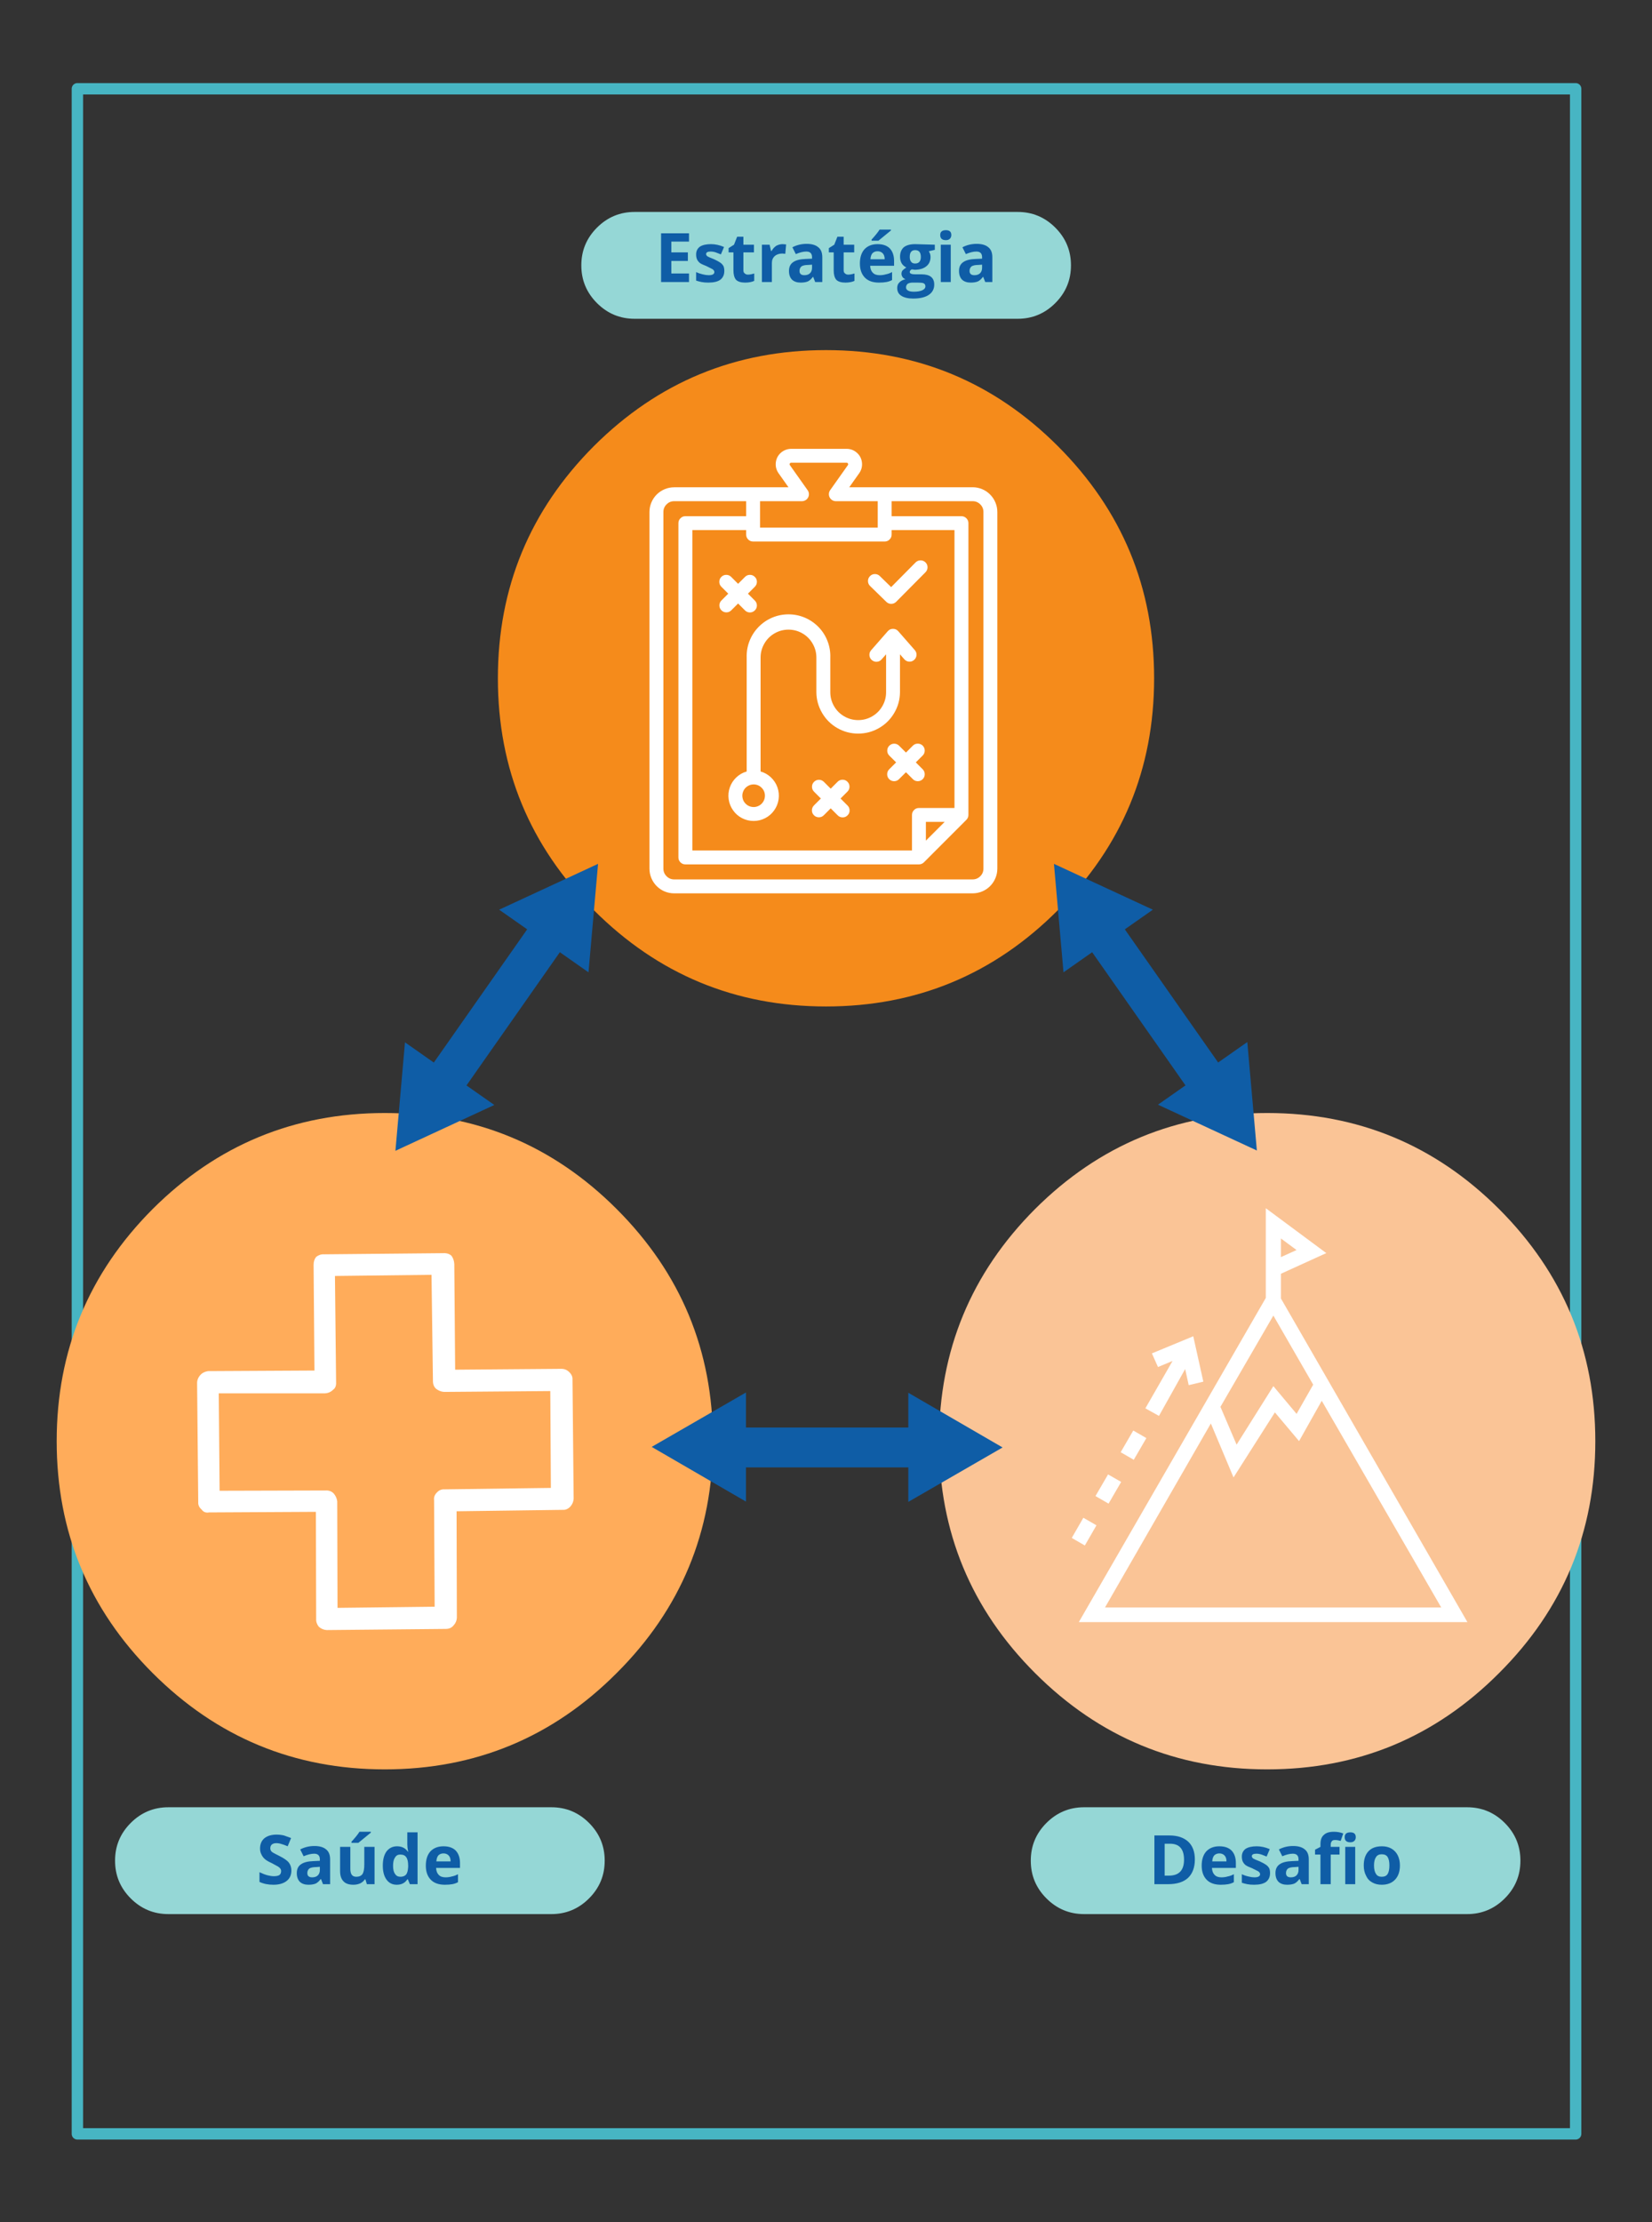 
<svg xmlns="http://www.w3.org/2000/svg" version="1.1" xmlns:xlink="http://www.w3.org/1999/xlink" preserveAspectRatio="none" x="0px" y="0px" width="290px" height="390px" viewBox="0 0 290 390">
<rect x="0" y="0" width="290" height="390" fill="#333333" stroke="none"/>
<defs>
<g id="Layer0_0_FILL">
<path fill="#95D7D6" stroke="none" d="
M 186.7 48.95
Q 183.95 46.2 180.1 46.2
L 112.85 46.2
Q 109 46.2 106.25 48.95 103.5 51.7 103.5 55.55
L 103.5 55.6
Q 103.5 59.45 106.25 62.2 109 64.95 112.85 64.95
L 180.1 64.95
Q 183.95 64.95 186.7 62.2 189.45 59.45 189.45 55.6
L 189.45 55.55
Q 189.45 51.7 186.7 48.95 Z"/>
</g>

<g id="Layer0_2_FILL">
<path fill="#F58B1B" stroke="none" d="
M 187.05 156.7
Q 203.95 139.85 203.95 116 203.95 92.15 187.05 75.25 170.2 58.4 146.35 58.4 122.5 58.4 105.6 75.25 88.75 92.15 88.75 116 88.75 139.85 105.6 156.7 122.5 173.6 146.35 173.6 170.2 173.6 187.05 156.7 Z"/>
</g>

<g id="Layer0_3_FILL">
<path fill="#FFAC5A" stroke="none" d="
M 187.05 156.7
Q 203.95 139.85 203.95 116 203.95 92.15 187.05 75.25 170.2 58.4 146.35 58.4 122.5 58.4 105.6 75.25 88.75 92.15 88.75 116 88.75 139.85 105.6 156.7 122.5 173.6 146.35 173.6 170.2 173.6 187.05 156.7 Z"/>
</g>

<g id="Layer0_4_FILL">
<path fill="#FAC496" stroke="none" d="
M 187.05 156.7
Q 203.95 139.85 203.95 116 203.95 92.15 187.05 75.25 170.2 58.4 146.35 58.4 122.5 58.4 105.6 75.25 88.75 92.15 88.75 116 88.75 139.85 105.6 156.7 122.5 173.6 146.35 173.6 170.2 173.6 187.05 156.7 Z"/>
</g>

<g id="Layer0_5_MEMBER_0_FILL">
<path fill="#FFFFFF" stroke="none" d="
M 547.55 53.55
Q 541.85 51.2 535.75 51.2
L 382.15 51.2 394.55 33.7
Q 396.6 30.8 397.5 27.4 398.35 23.95 397.95 20.45 397.15 13.15 391.65 8.25 386.2 3.4 378.85 3.4
L 309.8 3.4
Q 306.3 3.4 302.95 4.65 299.65 5.9 297 8.25 291.55 13.15 290.7 20.45 289.95 27.75 294.1 33.7
L 306.5 51.25 164.2 51.25
Q 158.05 51.25 152.4 53.6 146.75 55.95 142.4 60.25 138.1 64.6 135.75 70.25 133.4 75.9 133.4 82.05
L 133.4 525.9
Q 133.4 532.05 135.75 537.7 138.1 543.35 142.4 547.7 146.75 552.05 152.4 554.4 158.05 556.7 164.2 556.7
L 535.75 556.7
Q 541.85 556.7 547.55 554.35 553.2 552 557.5 547.7 561.8 543.35 564.15 537.7 566.5 532.05 566.5 525.9
L 566.5 82
Q 566.5 75.9 564.15 70.25 561.8 64.55 557.5 60.25 553.2 55.9 547.55 53.55
M 530.5 95.9
Q 530.5 92.35 527.95 89.8 525.4 87.25 521.8 87.25
L 434.9 87.25 434.9 68.55 535.75 68.55
Q 541.3 68.55 545.25 72.5 549.2 76.4 549.2 82
L 549.2 525.9
Q 549.2 531.5 545.25 535.4 541.3 539.35 535.75 539.35
L 164.15 539.35
Q 158.6 539.35 154.7 535.4 150.75 531.5 150.75 525.9
L 150.75 82
Q 150.75 76.4 154.7 72.5 158.6 68.55 164.15 68.55
L 253.8 68.55 253.8 87.25 178.1 87.25
Q 174.45 87.25 172 89.8 169.45 92.25 169.45 95.95
L 169.45 512
Q 169.45 515.6 172 518.15 174.55 520.65 178.1 520.65
L 468.9 520.65
Q 472.45 520.65 475.05 518.15
L 527.95 465.2
Q 530.5 462.65 530.5 459.1
L 530.5 95.9
M 380.55 21.7
Q 381.1 22.75 380.4 23.7
L 358.35 54.85
Q 356.95 56.85 356.8 59.3 356.65 61.7 357.75 63.85 358.9 66.05 360.95 67.3 363 68.55 365.45 68.55
L 417.6 68.55 417.6 101.45 271.1 101.45 271.1 68.55 323.25 68.55
Q 325.7 68.55 327.75 67.3 329.85 66.05 330.95 63.85 332.1 61.7 331.9 59.3 331.75 56.85 330.3 54.85
L 308.25 23.7
Q 307.6 22.75 308.1 21.7 308.7 20.7 309.8 20.7
L 378.85 20.7
Q 380.05 20.7 380.55 21.7
M 426.25 118.75
Q 429.9 118.75 432.35 116.2 434.9 113.75 434.9 110.1
L 434.9 104.55 513.15 104.55 513.15 450.45 468.9 450.45
Q 465.25 450.45 462.8 453 460.25 455.45 460.25 459.1
L 460.25 503.35 186.8 503.35 186.8 104.55 253.8 104.55 253.8 110.1
Q 253.8 113.7 256.35 116.25 258.85 118.75 262.45 118.75
L 426.25 118.75
M 477.55 491.1
L 477.55 467.75 500.9 467.75 477.55 491.1
M 371.3 438.65
L 379.9 430.05
Q 382.45 427.5 382.45 423.9 382.45 420.3 379.9 417.8 377.4 415.25 373.8 415.25 370.2 415.25 367.65 417.8
L 359.05 426.4 350.45 417.8
Q 347.9 415.35 344.35 415.35 340.8 415.4 338.3 417.9 335.8 420.4 335.75 423.95 335.75 427.5 338.2 430.05
L 346.8 438.65 338.2 447.25
Q 335.7 449.8 335.65 453.4 335.65 456.95 338.2 459.5 340.75 462.05 344.35 462.05 347.9 462.05 350.45 459.5
L 359.05 450.9 367.65 459.5
Q 370.2 462.15 373.85 462.15 377.45 462.25 380 459.6 382.65 457.05 382.55 453.45 382.55 449.8 379.9 447.25
L 371.3 438.65
M 235.15 162.8
Q 232.6 160.25 229 160.25 225.4 160.25 222.9 162.8 220.35 165.3 220.35 168.9 220.35 172.5 222.9 175.05
L 231.5 183.65 222.9 192.25
Q 220.45 194.8 220.45 198.35 220.5 201.9 223 204.4 225.5 206.9 229.05 206.95 232.6 207 235.15 204.5
L 243.75 195.9 252.35 204.5
Q 254.9 207.05 258.5 207.05 262.05 207.05 264.6 204.5 267.15 201.95 267.15 198.4 267.15 194.8 264.6 192.25
L 256 183.65 264.6 175.05
Q 267.15 172.5 267.15 168.9 267.15 165.25 264.6 162.8 262.05 160.25 258.5 160.25 254.9 160.25 252.35 162.8
L 243.75 171.4 235.15 162.8
M 444.1 372.85
Q 441.6 370.4 438.05 370.4 434.45 370.45 431.95 372.95 429.5 375.45 429.45 379 429.4 382.55 431.85 385.1
L 440.5 393.7 431.85 402.3
Q 429.35 404.85 429.35 408.45 429.35 412.05 431.85 414.55 434.4 417.1 438 417.1 441.6 417.1 444.1 414.55
L 452.75 405.95 461.35 414.55
Q 463.85 417.1 467.45 417.1 471.05 417.1 473.6 414.55 476.1 412.05 476.1 408.45 476.1 404.85 473.6 402.3
L 465 393.7 473.6 385.1
Q 476.1 382.6 476.1 379 476.1 375.4 473.6 372.85 471.05 370.35 467.45 370.35 463.85 370.35 461.35 372.85
L 452.75 381.45 444.1 372.85
M 436.6 227.45
Q 432.65 227.45 430.1 230.4
L 409.4 254.05
Q 407 256.75 407.25 260.35 407.5 263.95 410.2 266.3 412.95 268.65 416.5 268.45 420.1 268.2 422.45 265.45
L 428 259.15 428 306.35
Q 428 315.65 423.35 323.7 418.7 331.75 410.65 336.4 402.6 341.05 393.3 341.05 383.95 341.05 375.9 336.4 367.85 331.75 363.2 323.7 358.55 315.65 358.55 306.35
L 358.55 263.2
Q 358.9 252.6 355.1 242.75 351.3 232.85 343.95 225.25 336.55 217.65 326.8 213.5 317.1 209.4 306.5 209.4 295.9 209.4 286.2 213.5 276.45 217.65 269.1 225.25 261.75 232.85 257.9 242.75 254.1 252.6 254.45 263.2
L 254.45 405
Q 247.1 407.1 241.55 412.35 236 417.6 233.45 424.8 230.95 432 232 439.55 233.1 447.15 237.5 453.35 241.9 459.6 248.65 463.1 255.45 466.6 263.1 466.6 270.7 466.6 277.5 463.1 284.3 459.6 288.7 453.35 293.1 447.15 294.2 439.55 295.25 432 292.75 424.8 290.2 417.6 284.65 412.35 279.1 407.1 271.75 405
L 271.75 263.2
Q 271.75 253.9 276.4 245.85 281.05 237.75 289.1 233.1 297.15 228.45 306.5 228.45 315.8 228.45 323.85 233.1 331.9 237.75 336.55 245.85 341.2 253.9 341.2 263.2
L 341.2 306.35
Q 341.35 320.2 348.35 332.15 355.35 344.1 367.35 351 379.4 357.85 393.25 357.85 407.1 357.85 419.1 351 431.15 344.1 438.15 332.15 445.15 320.2 445.3 306.35
L 445.3 259.15 450.8 265.45
Q 453.2 268.05 456.7 268.3 460.25 268.5 462.9 266.15 465.55 263.8 465.85 260.3 466.15 256.75 463.85 254.05
L 443.15 230.4
Q 440.6 227.45 436.6 227.45
M 273.05 425.25
Q 277.15 429.35 277.15 435.2 277.15 439.45 274.8 443 272.45 446.55 268.5 448.2 264.55 449.85 260.35 449 256.15 448.2 253.15 445.15 250.1 442.15 249.3 437.95 248.45 433.75 250.1 429.8 251.7 425.85 255.25 423.5 258.85 421.1 263.1 421.1 268.95 421.15 273.05 425.25
M 477.05 144.7
Q 474.45 142.2 470.9 142.2 467.4 142.2 464.75 144.75
L 434.3 175.5 420.1 161.65
Q 417.5 159.2 413.95 159.25 410.4 159.3 407.9 161.9 405.45 164.45 405.45 168 405.5 171.55 408 174.05
L 428.35 193.9
Q 430.95 196.4 434.5 196.35 438.05 196.3 440.55 193.8
L 477.1 156.95
Q 479.6 154.4 479.6 150.8 479.6 147.2 477.05 144.7 Z"/>
</g>

<g id="Layer0_6_FILL">
<path fill="#FFFFFF" stroke="none" d="
M 100.7 272.05
L 100.5 251.15
Q 100.55 250.4 99.9 249.8 99.35 249.25 98.55 249.25
L 79.9 249.4 79.75 230.85
Q 79.7 230 79.25 229.4 78.7 228.9 77.8 228.95
L 56.9 229.15
Q 56.15 229.1 55.5 229.6 55.05 230.15 55.05 231
L 55.2 249.55 36.5 249.65
Q 35.65 249.8 35.2 250.3 34.6 250.95 34.6 251.75
L 34.8 272.65
Q 34.75 273.4 35.4 273.95 35.85 274.6 36.7 274.45
L 55.45 274.35 55.5 293.1
Q 55.45 293.85 55.95 294.5 56.55 295.05 57.35 295.1
L 78.25 294.9
Q 79.15 294.9 79.65 294.25 80.15 293.7 80.2 292.95
L 80.15 274.25 98.8 274
Q 99.5 274.05 100.1 273.45 100.65 272.85 100.7 272.05
M 96.6 253.15
L 96.7 270.15 78.05 270.4
Q 77.25 270.35 76.7 270.95 76.1 271.55 76.2 272.3
L 76.3 291 59.25 291.2 59.2 272.5
Q 59.1 271.75 58.6 271.15 58.05 270.55 57.15 270.6
L 38.55 270.65 38.4 253.55 57.05 253.55
Q 57.9 253.5 58.5 252.9 59.05 252.5 59 251.6
L 58.8 232.95 75.75 232.75 76 251.4
Q 76 252.25 76.55 252.75 77.2 253.25 77.95 253.3
L 96.6 253.15 Z"/>
</g>

<g id="Layer0_7_MEMBER_0_FILL">
<path fill="#FFFFFF" stroke="none" d="
M 259.8 224.6
L 263.75 242.5 280 238.6 268.8 188.2 222.85 207.2 229.6 222.35 245.8 215.6 215.6 268.25 230.7 276.65 259.8 224.6
M 148.35 420.6
L 161.25 398.2 146.7 389.8 133.8 412.2 148.35 420.6
M 174.7 374.1
L 188.7 350 174.15 341.65 160.15 365.7 174.7 374.1
M 202.7 325.4
L 216.7 301.3 202.15 292.9 188.15 317 202.7 325.4
M 366.2 146.2
L 366.2 118.75 416.6 95.8 349.4 45.95 349.4 145.6 141.65 505.7 573.4 505.7 366.2 146.2
M 366.2 79.55
L 383.55 92.4 366.2 100.25 366.2 79.55
M 383.6 274.4
L 357.8 243.6 316.95 308.6 299 266.6 357.8 165.2 402.05 241.95 383.6 274.4
M 386.35 304.65
L 411.55 259.85 544.3 489.45 170.75 489.45 288.35 285.05 313.55 345 359.5 272.75 386.35 304.65 Z"/>
</g>

<g id="Layer0_8_MEMBER_0_FILL">
<path fill="#0F5DA6" stroke="none" d="
M -128.6 139.75
L -135.6 139.75 -135.6 194.1 -128.6 194.1 -128.6 139.75 Z"/>
</g>

<g id="Layer0_8_MEMBER_1_FILL">
<path fill="#0F5DA6" stroke="none" d="
M -87.3 136
L -87.3 155.15 -70.75 145.6 -87.3 136 Z"/>
</g>

<g id="Layer0_8_MEMBER_2_FILL">
<path fill="#0F5DA6" stroke="none" d="
M -87.3 136
L -87.3 155.15 -70.75 145.6 -87.3 136 Z"/>
</g>

<g id="Layer0_9_MEMBER_0_FILL">
<path fill="#0F5DA6" stroke="none" d="
M -128.6 139.75
L -135.6 139.75 -135.6 194.1 -128.6 194.1 -128.6 139.75 Z"/>
</g>

<g id="Layer0_9_MEMBER_1_FILL">
<path fill="#0F5DA6" stroke="none" d="
M -87.3 136
L -87.3 155.15 -70.75 145.6 -87.3 136 Z"/>
</g>

<g id="Layer0_9_MEMBER_2_FILL">
<path fill="#0F5DA6" stroke="none" d="
M -87.3 136
L -87.3 155.15 -70.75 145.6 -87.3 136 Z"/>
</g>

<g id="Layer0_10_MEMBER_0_FILL">
<path fill="#0F5DA6" stroke="none" d="
M -128.6 139.75
L -135.6 139.75 -135.6 194.1 -128.6 194.1 -128.6 139.75 Z"/>
</g>

<g id="Layer0_10_MEMBER_1_FILL">
<path fill="#0F5DA6" stroke="none" d="
M -87.3 136
L -87.3 155.15 -70.75 145.6 -87.3 136 Z"/>
</g>

<g id="Layer0_10_MEMBER_2_FILL">
<path fill="#0F5DA6" stroke="none" d="
M -87.3 136
L -87.3 155.15 -70.75 145.6 -87.3 136 Z"/>
</g>

<g id="Layer0_11_FILL">
<path fill="#95D7D6" stroke="none" d="
M 186.7 48.95
Q 183.95 46.2 180.1 46.2
L 112.85 46.2
Q 109 46.2 106.25 48.95 103.5 51.7 103.5 55.55
L 103.5 55.6
Q 103.5 59.45 106.25 62.2 109 64.95 112.85 64.95
L 180.1 64.95
Q 183.95 64.95 186.7 62.2 189.45 59.45 189.45 55.6
L 189.45 55.55
Q 189.45 51.7 186.7 48.95 Z"/>
</g>

<g id="Layer0_12_FILL">
<path fill="#95D7D6" stroke="none" d="
M 186.7 48.95
Q 183.95 46.2 180.1 46.2
L 112.85 46.2
Q 109 46.2 106.25 48.95 103.5 51.7 103.5 55.55
L 103.5 55.6
Q 103.5 59.45 106.25 62.2 109 64.95 112.85 64.95
L 180.1 64.95
Q 183.95 64.95 186.7 62.2 189.45 59.45 189.45 55.6
L 189.45 55.55
Q 189.45 51.7 186.7 48.95 Z"/>
</g>

<g id="Layer0_13_FILL">
<path fill="#0F5DA6" stroke="none" d="
M 65.1 330.65
L 65.1 330.5 63.1 330.5
Q 62.75 331.1 61.7 332.25
L 61.7 332.45 62.9 332.45 65.1 330.65
M 71.65 334
L 71.6 334
Q 70.95 333.05 69.7 333.05 68.55 333.05 67.85 333.95 67.2 334.85 67.2 336.45 67.2 338 67.85 338.9 68.5 339.8 69.65 339.8 70.9 339.8 71.5 338.85
L 71.6 338.85 71.95 339.7 73.3 339.7 73.3 330.6 71.5 330.6 71.5 332.7
Q 71.5 333.25 71.65 334
M 70.3 338.4
Q 69.65 338.4 69.35 337.9 69 337.45 69 336.45 69 335.5 69.35 335 69.65 334.5 70.25 334.5 71 334.5 71.3 334.95 71.65 335.4 71.65 336.45
L 71.65 336.65
Q 71.6 337.6 71.3 338 70.95 338.4 70.3 338.4
M 77.85 333.05
Q 76.4 333.05 75.55 333.95 74.75 334.85 74.75 336.45 74.75 338.05 75.65 338.95 76.5 339.8 78.1 339.8 78.85 339.8 79.4 339.7 79.95 339.6 80.4 339.35
L 80.4 337.95
Q 79.85 338.25 79.3 338.35 78.8 338.5 78.2 338.5 77.4 338.5 77 338.05 76.6 337.65 76.55 336.85
L 80.75 336.85 80.75 336
Q 80.75 334.6 80 333.8 79.25 333.05 77.85 333.05
M 78.75 334.65
Q 79.1 335 79.1 335.7
L 76.6 335.7
Q 76.65 335 76.95 334.65 77.3 334.3 77.85 334.3 78.4 334.3 78.75 334.65
M 59.7 337.4
Q 59.7 338.6 60.3 339.2 60.85 339.8 62.05 339.8 62.7 339.8 63.25 339.55 63.75 339.3 64.05 338.85
L 64.15 338.85 64.4 339.7 65.75 339.7 65.75 333.15 63.95 333.15 63.95 336.25
Q 63.95 337.4 63.65 337.9 63.3 338.4 62.55 338.4 62 338.4 61.75 338.05 61.5 337.7 61.5 337
L 61.5 333.15 59.7 333.15 59.7 337.4
M 46.4 331.65
Q 45.65 332.3 45.65 333.45 45.65 334.05 45.9 334.5 46.1 334.95 46.5 335.3 46.9 335.65 47.7 336
L 48.8 336.6
Q 49.05 336.75 49.2 336.95 49.35 337.15 49.35 337.4 49.35 337.85 49.05 338.1 48.7 338.3 48.1 338.3 47.6 338.3 47 338.15 46.4 338 45.55 337.6
L 45.55 339.3
Q 46.6 339.8 48 339.8 49.45 339.8 50.3 339.15 51.15 338.5 51.15 337.3 51.15 336.5 50.7 335.9 50.25 335.35 49.05 334.75 48.15 334.3 47.9 334.15 47.65 334 47.55 333.8 47.45 333.65 47.45 333.4 47.45 333 47.7 332.75 48 332.5 48.5 332.5 48.95 332.5 49.4 332.65 49.8 332.75 50.5 333.05
L 51.1 331.6
Q 50.45 331.35 49.85 331.15 49.2 331 48.55 331 47.2 331 46.4 331.65
M 55.2 333
Q 53.85 333 52.7 333.6
L 53.3 334.8
Q 54.35 334.35 55.15 334.35 56.15 334.35 56.15 335.35
L 56.15 335.6 55.05 335.65
Q 53.55 335.7 52.85 336.2 52.1 336.7 52.1 337.75 52.1 338.75 52.65 339.3 53.2 339.8 54.15 339.8 54.9 339.8 55.4 339.6 55.85 339.4 56.3 338.8
L 56.35 338.8 56.7 339.7 57.95 339.7 57.95 335.35
Q 57.95 334.15 57.25 333.6 56.55 333 55.2 333
M 56.15 336.65
L 56.15 337.2
Q 56.15 337.8 55.8 338.15 55.45 338.5 54.8 338.5 53.95 338.5 53.95 337.75 53.95 337.25 54.3 336.95 54.7 336.7 55.5 336.7
L 56.15 336.65 Z"/>
</g>

<g id="Layer0_14_FILL">
<path fill="#0F5DA6" stroke="none" d="
M 229.05 333.6
Q 228.35 333 227 333 225.65 333 224.5 333.6
L 225.1 334.8
Q 226.15 334.35 226.95 334.35 227.95 334.35 227.95 335.35
L 227.95 335.6 226.85 335.65
Q 225.35 335.7 224.65 336.2 223.9 336.7 223.9 337.75 223.9 338.75 224.45 339.3 225 339.8 225.95 339.8 226.7 339.8 227.2 339.6 227.65 339.4 228.1 338.8
L 228.15 338.8 228.5 339.7 229.75 339.7 229.75 335.35
Q 229.75 334.15 229.05 333.6
M 227.95 336.65
L 227.95 337.2
Q 227.95 337.8 227.6 338.15 227.25 338.5 226.6 338.5 225.75 338.5 225.75 337.75 225.75 337.25 226.1 336.95 226.5 336.7 227.3 336.7
L 227.95 336.65
M 242.6 333.05
Q 241.05 333.05 240.25 333.9 239.4 334.8 239.4 336.4 239.4 337.45 239.8 338.2 240.15 339 240.9 339.4 241.6 339.8 242.55 339.8 244.05 339.8 244.9 338.9 245.75 338 245.75 336.4 245.75 335.4 245.35 334.6 244.95 333.85 244.25 333.45 243.55 333.05 242.6 333.05
M 241.55 334.95
Q 241.85 334.45 242.55 334.45 243.3 334.45 243.6 334.95 243.9 335.45 243.9 336.4 243.9 337.4 243.6 337.9 243.3 338.4 242.55 338.4 241.85 338.4 241.55 337.9 241.2 337.4 241.2 336.4 241.2 335.45 241.55 334.95
M 236.05 331.45
Q 236.05 332.35 237.05 332.35 237.5 332.35 237.75 332.1 238 331.85 238 331.45 238 330.6 237.05 330.6 236.05 330.6 236.05 331.45
M 237.9 333.15
L 236.15 333.15 236.15 339.7 237.9 339.7 237.9 333.15
M 234.35 331.95
Q 234.8 331.95 235.35 332.1
L 235.8 330.8
Q 235.05 330.5 234.15 330.5 232.95 330.5 232.4 331.05 231.8 331.55 231.8 332.65
L 231.8 333.15 230.85 333.65 230.85 334.5 231.8 334.5 231.8 339.7 233.6 339.7 233.6 334.5 235.15 334.5 235.15 333.15 233.6 333.15 233.6 332.75
Q 233.6 332.4 233.8 332.15 233.95 331.95 234.35 331.95
M 205.3 331.15
L 202.65 331.15 202.65 339.7 205.05 339.7
Q 207.35 339.7 208.55 338.6 209.75 337.45 209.75 335.35 209.75 333.35 208.6 332.25 207.4 331.15 205.3 331.15
M 204.45 332.6
L 205.4 332.6
Q 207.85 332.6 207.85 335.4 207.85 338.2 205.2 338.2
L 204.45 338.2 204.45 332.6
M 216.2 333.8
Q 215.45 333.05 214.05 333.05 212.6 333.05 211.75 333.95 210.95 334.85 210.95 336.45 210.95 338.05 211.85 338.95 212.7 339.8 214.3 339.8 215.05 339.8 215.6 339.7 216.15 339.6 216.6 339.35
L 216.6 337.95
Q 216.05 338.25 215.5 338.35 215 338.5 214.4 338.5 213.6 338.5 213.2 338.05 212.8 337.65 212.75 336.85
L 216.95 336.85 216.95 336
Q 216.95 334.6 216.2 333.8
M 214.05 334.3
Q 214.6 334.3 214.95 334.65 215.3 335 215.3 335.7
L 212.8 335.7
Q 212.85 335 213.15 334.65 213.5 334.3 214.05 334.3
M 220.6 333.05
Q 219.35 333.05 218.65 333.5 218 334 218 334.85 218 335.35 218.15 335.7 218.3 336.05 218.65 336.35 219 336.6 219.8 336.9
L 220.6 337.3
Q 220.95 337.45 221.05 337.6 221.2 337.75 221.2 337.95 221.2 338.5 220.2 338.5 219.75 338.5 219.15 338.35 218.5 338.2 218 337.95
L 218 339.45
Q 218.45 339.6 218.95 339.7 219.45 339.8 220.15 339.8 221.55 339.8 222.25 339.3 222.95 338.75 222.95 337.75 222.95 337.25 222.8 336.9 222.6 336.55 222.25 336.3 221.9 336.05 221.15 335.7 220.25 335.35 220 335.2 219.75 335 219.75 334.8 219.75 334.35 220.55 334.35 221 334.35 221.45 334.5
L 222.35 334.85 222.9 333.55
Q 221.75 333.05 220.6 333.05 Z"/>
</g>

<g id="Layer0_15_FILL">
<path fill="#0F5DA6" stroke="none" d="
M 122.35 54.5
Q 122.5 54.85 122.85 55.15 123.2 55.4 124 55.7
L 124.8 56.1
Q 125.15 56.25 125.25 56.4 125.4 56.55 125.4 56.75 125.4 57.3 124.4 57.3 123.95 57.3 123.35 57.15 122.7 57 122.2 56.75
L 122.2 58.25
Q 122.65 58.4 123.15 58.5 123.65 58.6 124.35 58.6 125.75 58.6 126.45 58.1 127.15 57.55 127.15 56.55 127.15 56.05 127 55.7 126.8 55.35 126.45 55.1 126.1 54.85 125.35 54.5 124.45 54.15 124.2 54 123.95 53.8 123.95 53.6 123.95 53.15 124.75 53.15 125.2 53.15 125.65 53.3
L 126.55 53.65 127.1 52.35
Q 125.95 51.85 124.8 51.85 123.55 51.85 122.85 52.3 122.2 52.8 122.2 53.65 122.2 54.15 122.35 54.5
M 132.35 53.3
L 132.35 51.95 130.5 51.95 130.5 50.55 129.4 50.55 128.85 51.95 127.9 52.55 127.9 53.3 128.75 53.3 128.75 56.45
Q 128.75 57.55 129.2 58.1 129.7 58.6 130.8 58.6 131.75 58.6 132.4 58.3
L 132.4 57
Q 131.75 57.2 131.3 57.2 130.95 57.2 130.75 57 130.5 56.85 130.5 56.45
L 130.5 53.3 132.35 53.3
M 138 51.9
L 137.4 51.85
Q 136.8 51.85 136.25 52.15 135.75 52.5 135.45 53.05
L 135.35 53.05 135.1 51.95 133.75 51.95 133.75 58.5 135.5 58.5 135.5 55.15
Q 135.5 54.4 136 53.95 136.5 53.5 137.35 53.5
L 137.85 53.55 138 51.9
M 144.35 54.15
Q 144.35 52.95 143.65 52.4 142.95 51.8 141.6 51.8 140.25 51.8 139.1 52.4
L 139.7 53.6
Q 140.75 53.15 141.55 53.15 142.55 53.15 142.55 54.15
L 142.55 54.4 141.45 54.45
Q 139.95 54.5 139.25 55 138.5 55.5 138.5 56.55 138.5 57.55 139.05 58.1 139.6 58.6 140.55 58.6 141.3 58.6 141.8 58.4 142.25 58.2 142.7 57.6
L 142.75 57.6 143.1 58.5 144.35 58.5 144.35 54.15
M 141.9 55.5
L 142.55 55.45 142.55 56
Q 142.55 56.6 142.2 56.95 141.85 57.3 141.2 57.3 140.35 57.3 140.35 56.55 140.35 56.05 140.7 55.75 141.1 55.5 141.9 55.5
M 148.1 50.55
L 147 50.55 146.45 51.95 145.5 52.55 145.5 53.3 146.35 53.3 146.35 56.45
Q 146.35 57.55 146.8 58.1 147.3 58.6 148.4 58.6 149.35 58.6 150 58.3
L 150 57
Q 149.35 57.2 148.9 57.2 148.55 57.2 148.35 57 148.1 56.85 148.1 56.45
L 148.1 53.3 149.95 53.3 149.95 51.95 148.1 51.95 148.1 50.55
M 156.95 55.65
L 156.95 54.8
Q 156.95 53.4 156.2 52.6 155.45 51.85 154.05 51.85 152.6 51.85 151.75 52.75 150.95 53.65 150.95 55.25 150.95 56.85 151.85 57.75 152.7 58.6 154.3 58.6 155.05 58.6 155.6 58.5 156.15 58.4 156.6 58.15
L 156.6 56.75
Q 156.05 57.05 155.5 57.15 155 57.3 154.4 57.3 153.6 57.3 153.2 56.85 152.8 56.45 152.75 55.65
L 156.95 55.65
M 153.15 53.45
Q 153.5 53.1 154.05 53.1 154.6 53.1 154.95 53.45 155.3 53.8 155.3 54.5
L 152.8 54.5
Q 152.85 53.8 153.15 53.45
M 117.85 54.8
L 120.75 54.8 120.75 53.3 117.85 53.3 117.85 51.4 120.95 51.4 120.95 49.95 116.05 49.95 116.05 58.5 120.95 58.5 120.95 57 117.85 57 117.85 54.8
M 156.4 49.3
L 154.4 49.3
Q 154.05 49.9 153 51.05
L 153 51.25 154.2 51.25 156.4 49.45 156.4 49.3
M 166.9 51.95
L 165.15 51.95 165.15 58.5 166.9 58.5 166.9 51.95
M 166.05 51.15
Q 166.5 51.15 166.75 50.9 167 50.65 167 50.25 167 49.4 166.05 49.4 165.05 49.4 165.05 50.25 165.05 51.15 166.05 51.15
M 163.35 54.1
Q 163.35 53.55 163.05 53.1
L 164.1 52.85 164.1 51.95 160.65 51.85
Q 159.35 51.85 158.65 52.4 158 53 158 54.05 158 54.75 158.3 55.25 158.6 55.7 159.1 55.95 158.7 56.2 158.45 56.45 158.25 56.7 158.25 57.05 158.25 57.35 158.45 57.65 158.65 57.9 158.95 58 158.2 58.2 157.85 58.6 157.5 58.95 157.5 59.55 157.5 60.45 158.2 60.9 158.95 61.4 160.3 61.4 162.1 61.4 163.05 60.75 164 60.1 164 58.95 164 58.05 163.45 57.6 162.9 57.15 161.8 57.15
L 160.7 57.15
Q 159.7 57.15 159.7 56.75 159.7 56.5 160 56.3
L 160.25 56.3 160.55 56.35
Q 161.85 56.35 162.6 55.75 163.35 55.15 163.35 54.1
M 162.1 58.7
Q 162.45 58.85 162.45 59.25 162.45 59.7 161.9 59.95 161.35 60.2 160.4 60.2 159.75 60.2 159.4 60 159.05 59.8 159.05 59.45 159.05 59.05 159.35 58.8 159.7 58.6 160.2 58.6
L 161.1 58.6
Q 161.8 58.6 162.1 58.7
M 159.7 54.1
Q 159.7 52.9 160.65 52.9 161.65 52.9 161.65 54.1 161.65 54.65 161.4 54.95 161.15 55.25 160.65 55.25 160.15 55.25 159.95 54.95 159.7 54.65 159.7 54.1
M 174.2 58.5
L 174.2 54.15
Q 174.2 52.95 173.5 52.4 172.8 51.8 171.45 51.8 170.1 51.8 168.95 52.4
L 169.55 53.6
Q 170.6 53.15 171.4 53.15 172.4 53.15 172.4 54.15
L 172.4 54.4 171.3 54.45
Q 169.8 54.5 169.1 55 168.35 55.5 168.35 56.55 168.35 57.55 168.9 58.1 169.45 58.6 170.4 58.6 171.15 58.6 171.65 58.4 172.1 58.2 172.55 57.6
L 172.6 57.6 172.95 58.5 174.2 58.5
M 172.4 55.45
L 172.4 56
Q 172.4 56.6 172.05 56.95 171.7 57.3 171.05 57.3 170.2 57.3 170.2 56.55 170.2 56.05 170.55 55.75 170.95 55.5 171.75 55.5
L 172.4 55.45 Z"/>
</g>

<path id="Layer0_1_1_STROKES" stroke="#47B5C3" stroke-width="2" stroke-linejoin="round" stroke-linecap="round" fill="none" d="
M 276.669 15.604
L 13.388 15.604 13.388 374.384 276.669 374.384 276.669 15.604 Z"/>
</defs>

<g transform="matrix( 1, 0, 0, 1, -1.45,-9) ">
<use xlink:href="#Layer0_0_FILL"/>
</g>

<g transform="matrix( -0.796, 0, 0, 1.091, 328.6,-35.05) ">
<use xlink:href="#Layer0_1_1_STROKES" transform="matrix( -1.255, 0, 0, 0.917, 412.55,32.1) "/>
</g>

<g transform="matrix( 1, 0, 0, 1, -1.35,3.05) ">
<use xlink:href="#Layer0_2_FILL"/>
</g>

<g transform="matrix( 1, 0, 0, 1, -78.8,136.95) ">
<use xlink:href="#Layer0_3_FILL"/>
</g>

<g transform="matrix( 1, 0, 0, 1, 76.1,136.95) ">
<use xlink:href="#Layer0_4_FILL"/>
</g>

<g transform="matrix( 0.141, 0, 0, 0.141, 95.2,78.3) ">
<use xlink:href="#Layer0_5_MEMBER_0_FILL"/>
</g>

<g transform="matrix( 1, 0, 0, 1, 0,-9) ">
<use xlink:href="#Layer0_6_FILL"/>
</g>

<g transform="matrix( 0.158, 0, 0, 0.158, 167,204.8) ">
<use xlink:href="#Layer0_7_MEMBER_0_FILL"/>
</g>

<g transform="matrix( 0, 1, -0.678, 0, 257.7,386.15) ">
<use xlink:href="#Layer0_8_MEMBER_0_FILL"/>
</g>

<g transform="matrix( 1, 0, 0, 1, 246.75,108.45) ">
<use xlink:href="#Layer0_8_MEMBER_1_FILL"/>
</g>

<g transform="matrix( -1, 0, 0, -1, 43.65,399.55) ">
<use xlink:href="#Layer0_8_MEMBER_2_FILL"/>
</g>

<g transform="matrix( 0.819, 0.574, -0.389, 0.555, 259.95,160.55) ">
<use xlink:href="#Layer0_9_MEMBER_0_FILL"/>
</g>

<g transform="matrix( 0.574, -0.819, 0.819, 0.574, 26.35,10.1) ">
<use xlink:href="#Layer0_9_MEMBER_1_FILL"/>
</g>

<g transform="matrix( -0.574, 0.819, -0.819, -0.574, 148.05,343.5) ">
<use xlink:href="#Layer0_9_MEMBER_2_FILL"/>
</g>

<g transform="matrix( -0.819, 0.574, 0.389, 0.555, 30.05,160.55) ">
<use xlink:href="#Layer0_10_MEMBER_0_FILL"/>
</g>

<g transform="matrix( -0.574, -0.819, -0.819, 0.574, 263.65,10.1) ">
<use xlink:href="#Layer0_10_MEMBER_1_FILL"/>
</g>

<g transform="matrix( 0.574, 0.819, 0.819, -0.574, 142,343.45) ">
<use xlink:href="#Layer0_10_MEMBER_2_FILL"/>
</g>

<g transform="matrix( 1, 0, 0, 1, 77.45,271) ">
<use xlink:href="#Layer0_11_FILL"/>
</g>

<g transform="matrix( 1, 0, 0, 1, -83.3,271) ">
<use xlink:href="#Layer0_12_FILL"/>
</g>

<g transform="matrix( 1, 0, 0, 1, 0,-9) ">
<use xlink:href="#Layer0_13_FILL"/>
</g>

<g transform="matrix( 1, 0, 0, 1, 0,-9) ">
<use xlink:href="#Layer0_14_FILL"/>
</g>

<g transform="matrix( 1, 0, 0, 1, 0,-9) ">
<use xlink:href="#Layer0_15_FILL"/>
</g>
</svg>
